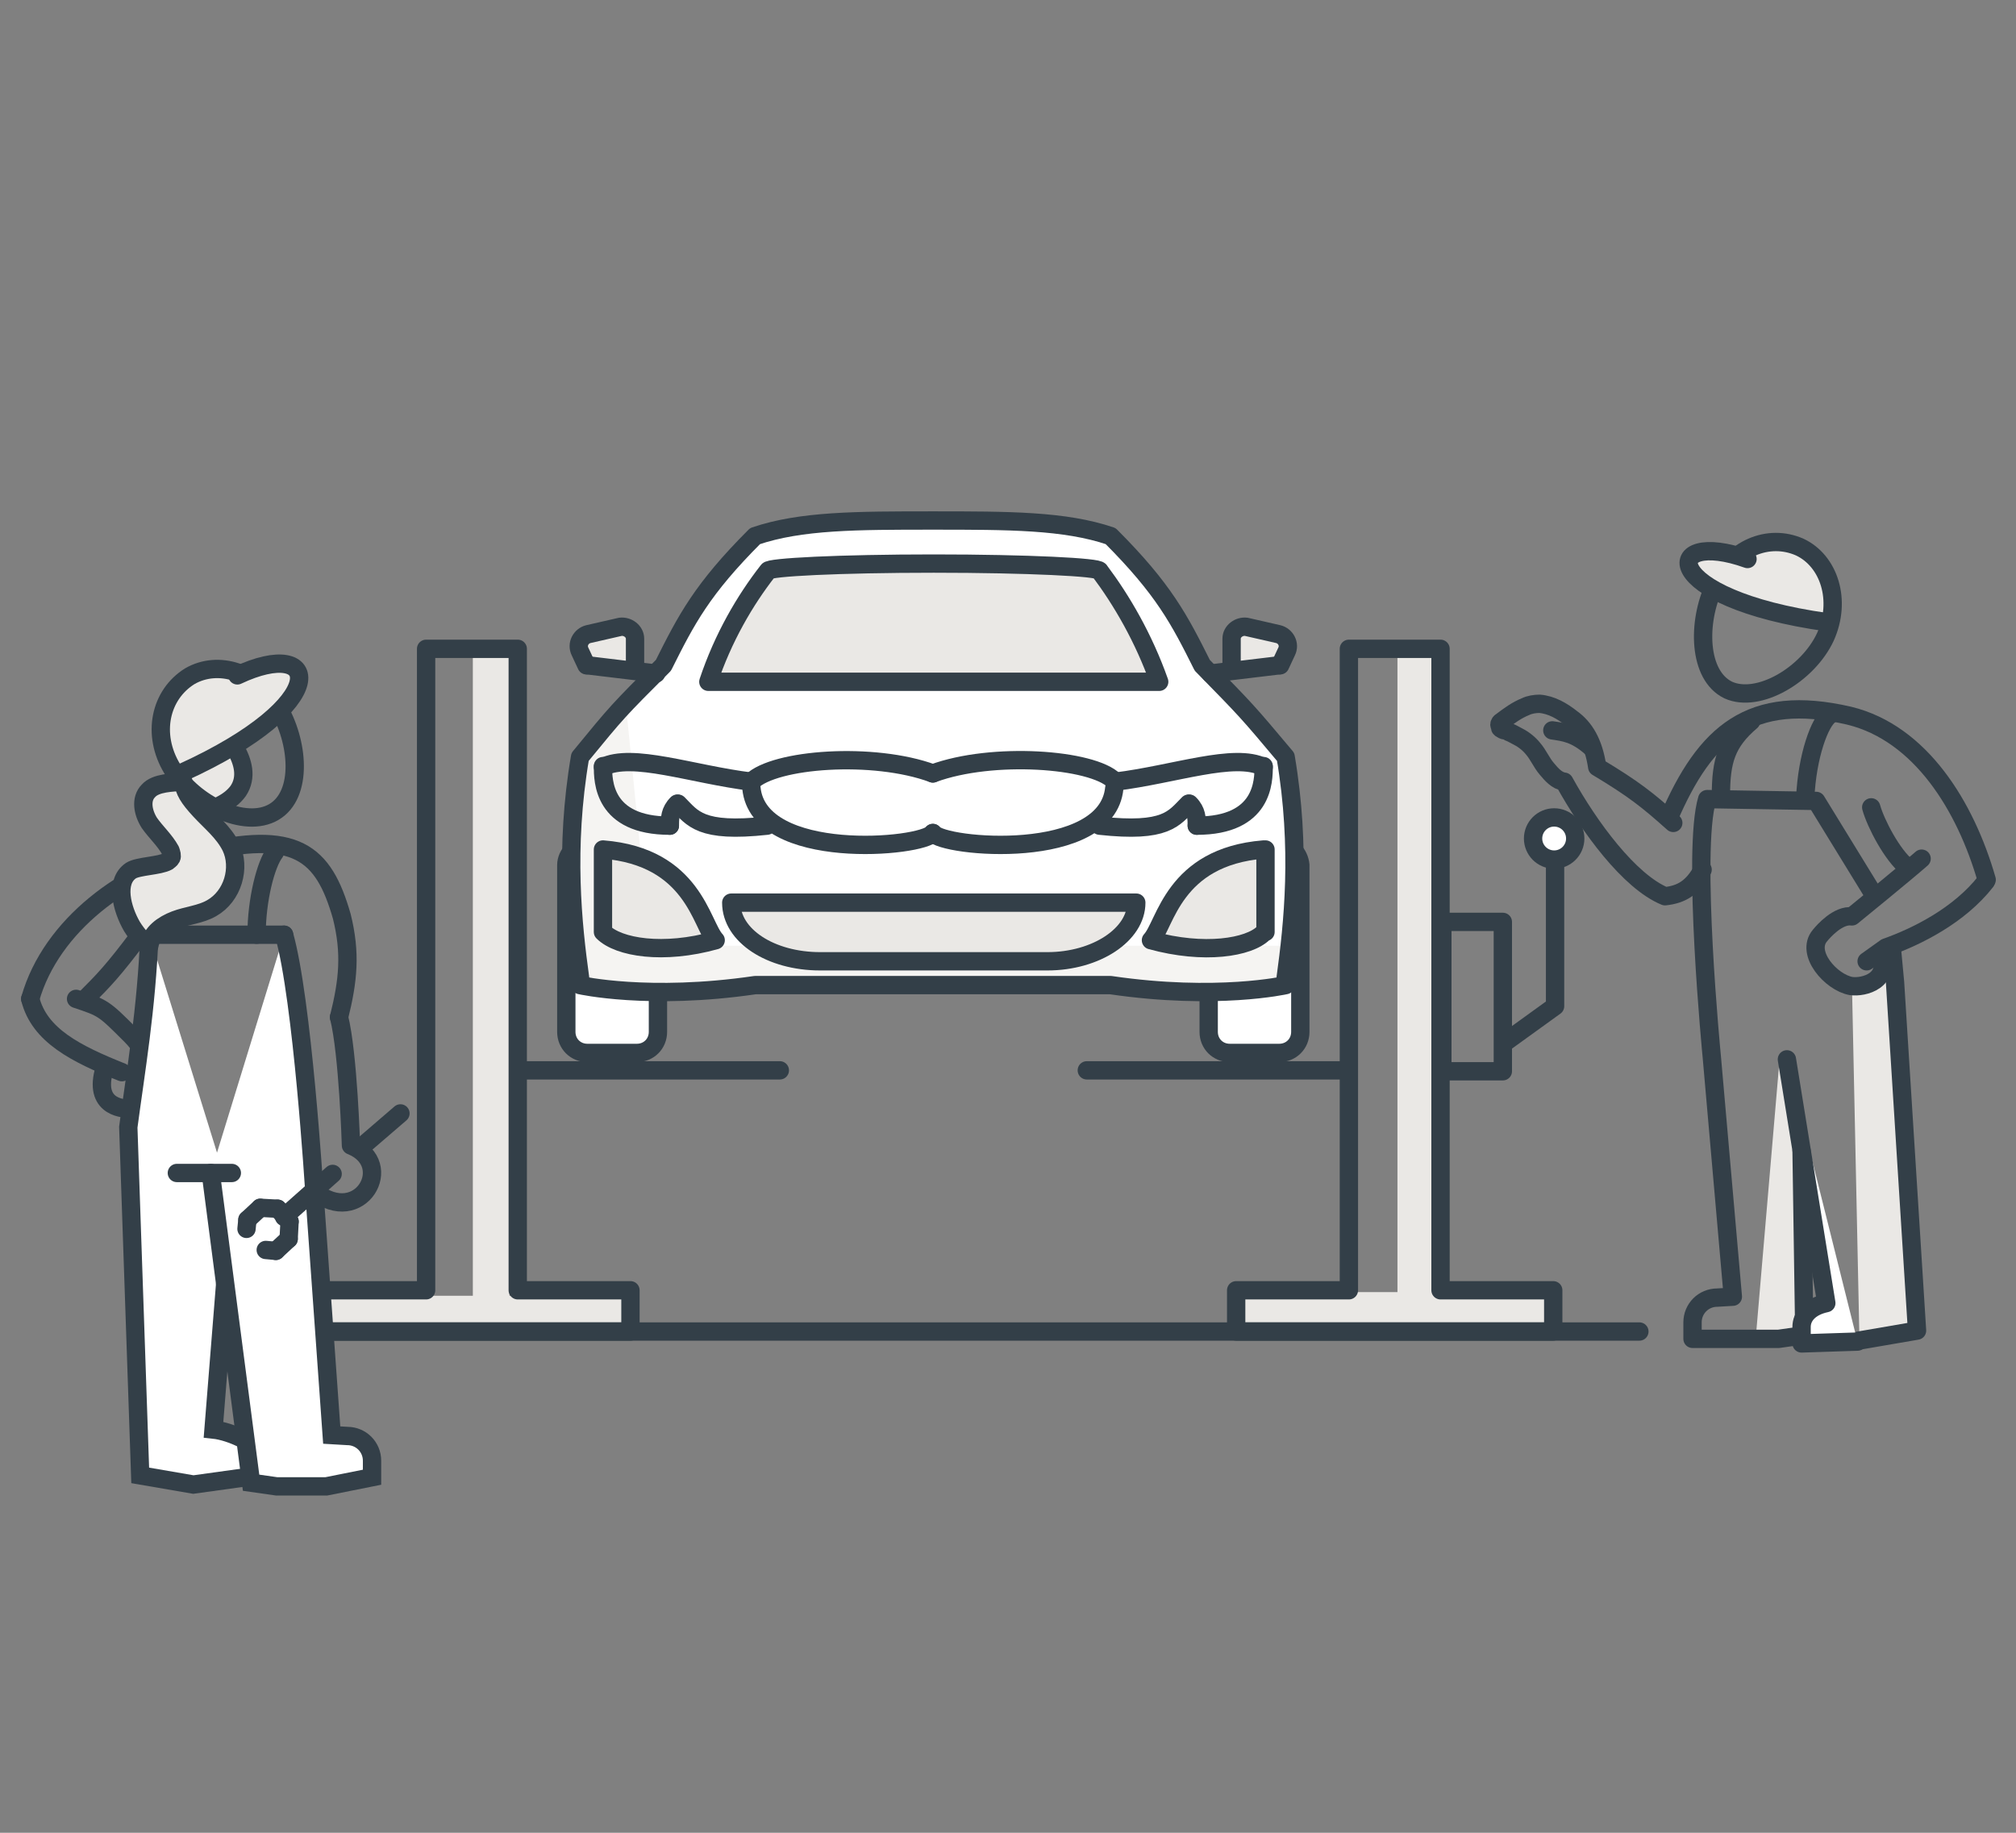 <?xml version="1.0" encoding="utf-8"?>
<!-- Generator: Adobe Illustrator 24.2.0, SVG Export Plug-In . SVG Version: 6.00 Build 0)  -->
<svg version="1.1" id="Layer_1" xmlns="http://www.w3.org/2000/svg" xmlns:xlink="http://www.w3.org/1999/xlink" x="0px" y="0px"
	 viewBox="0 0 220 200" style="enable-background:new 0 0 220 200;" xml:space="preserve">
<rect x="0" y="0" width="220" height="200" fill="#808080" stroke="none"/>
<style type="text/css">
	.st0{fill:#EAE8E5;}
	.st1{fill:none;stroke:#333F48;stroke-width:2;stroke-linecap:round;stroke-linejoin:round;stroke-miterlimit:10;}
	.st2{fill:#EAE8E5;stroke:#333F48;stroke-width:2;stroke-linecap:round;stroke-linejoin:round;stroke-miterlimit:10;}
	.st3{fill:#FFFFFF;stroke:#333F48;stroke-width:2;stroke-linecap:round;stroke-linejoin:round;stroke-miterlimit:10;}
	.st4{clip-path:url(#SVGID_2_);fill:none;stroke:#EAE8E5;stroke-width:4;stroke-miterlimit:10;}
	.st5{clip-path:url(#SVGID_4_);fill:none;stroke:#EAE8E5;stroke-width:4;stroke-miterlimit:10;}
	.st6{fill:#FFFFFF;stroke:#333F48;stroke-width:2;stroke-miterlimit:10;}
	.st7{fill:none;stroke:#333F48;stroke-width:2;stroke-linecap:round;stroke-miterlimit:10;}
	.st8{fill:#FFFFFF;stroke:#333F48;stroke-width:2;stroke-linecap:round;stroke-miterlimit:10;}
	.st9{fill:#FFFFFF;}
	.st10{clip-path:url(#SVGID_6_);fill:#F5F4F2;}
</style>
<polygon class="st0" points="205.9,106.5 204.3,107.2 202.1,107.5 202.9,145.5 208.5,145.2 209.1,142.8 206.6,107 "/>
<path class="st0" d="M194.2,115.6l-2.6,30.4c0,0,3.9,0.3,4.1-0.1c0.2-0.4,0.7-1.6,0.7-1.6s0.5-3.4,0.5-3.9c0-0.5,0.4-10.8,0.4-10.8
	L194.2,115.6z"/>
<polygon class="st0" points="189.8,60.9 186.2,59.9 184.5,61 185.2,63 189.2,65.6 193.8,66.8 197.6,68 199.8,68.2 199.6,63 
	196.8,60.1 194.5,58.9 191.1,59.7 "/>
<path class="st1" d="M199.2,69.5c-1.9,4.1-7.3,7.3-10.6,5.8c-3.3-1.6-3.4-7.4-1.5-11.4c1.9-4.1,5.9-5.7,9.3-4.2
	C199.6,61.2,201,65.5,199.2,69.5z"/>
<path class="st1" d="M199.7,78c-1.1,0.7-2.5,4.5-2.7,9.1"/>
<path class="st1" d="M191.1,78.7c-2.7,2.3-3.3,4.3-3.3,8.1"/>
<path class="st1" d="M208.1,94.6c-1.6-1.3-3.4-4.7-3.9-6.5"/>
<path class="st1" d="M196.6,125.6l0.3,20.1l-2.8,0.4h-5.4h-4v-1.8c0-1.5,1.2-2.7,2.7-2.7l1.7-0.1l-2.3-26.2c0,0-2.2-22.5-0.5-28.1
	l11.9,0.2l6.2,10.1"/>
<path class="st1" d="M182.1,89.3c4-9.3,8.9-13.7,19.7-11.2c7.8,1.9,12.7,9.9,15,17.9"/>
<path class="st1" d="M203.7,104.9l2.1-1.5c3.4-1.2,8-3.5,10.9-7.2"/>
<path class="st1" d="M209.7,93.7c-1.7,1.5-7.6,6.3-7.6,6.3c-1.5-0.2-3.1,1.6-3.5,2.1c-1.6,1.9,1.2,5.1,3.4,5.5
	c1.4,0.2,4.4-0.6,3.2-3.6"/>
<path class="st1" d="M169.4,79.7c1.3,0.2,2.5,0.3,4.3,1.9"/>
<path class="st1" d="M182.6,89.8c-2.8-2.5-4.3-3.7-8.3-6.1l0,0c-0.4-2.7-1.4-4.3-2.8-5.3c-1-0.8-2.2-1.5-3.5-1.6
	c-0.5,0-1.1,0.1-1.5,0.3c-1,0.4-1.8,1-2.6,1.6c-0.1,0.1-0.2,0.1-0.2,0.2c-0.1,0.1-0.1,0.2,0,0.4c0,0.1,0,0.2,0.1,0.2
	c0.1,0.1,0.3,0.2,0.4,0.2c0.2,0,0.3,0.1,0.5,0.2c0.3,0.1,0.6,0.3,1,0.5c0.6,0.3,1.2,0.8,1.6,1.3c0.6,0.7,0.9,1.5,1.5,2.2
	c0.5,0.6,1.1,1.3,1.9,1.4l0,0c2.7,4.9,7.1,10.9,11,12.5c1.8-0.2,3-0.9,4.1-2.9"/>
<path class="st2" d="M199.4,67.9c-18.6-2.6-18.2-10.3-8.7-6.9"/>
<polyline class="st1" points="202.8,146.3 209.2,145.2 206.8,107.2 206.5,104 "/>
<path class="st3" d="M195,115.6l4.3,26.6c-1.9,0.4-2.7,1.5-2.7,2.6v1.8l6.1-0.2"/>
<g>
	<defs>
		<polygon id="SVGID_1_" points="56.4,140.7 56.4,70.7 46.3,70.7 46.3,140.7 34.1,140.7 34.1,145.1 46.3,145.1 56.4,145.1 
			68.7,145.1 68.7,140.7 		"/>
	</defs>
	<clipPath id="SVGID_2_">
		<use xlink:href="#SVGID_1_"  style="overflow:visible;"/>
	</clipPath>
	<line class="st4" x1="53.6" y1="58.1" x2="53.6" y2="176.3"/>
	<line class="st4" x1="28.5" y1="143.4" x2="85.2" y2="143.4"/>
</g>
<g>
	<defs>
		<polygon id="SVGID_3_" points="157.2,140.3 157.2,70.3 147.2,70.3 147.2,140.3 134.9,140.3 134.9,144.8 147.2,144.8 157.2,144.8 
			169.5,144.8 169.5,140.3 		"/>
	</defs>
	<clipPath id="SVGID_4_">
		<use xlink:href="#SVGID_3_"  style="overflow:visible;"/>
	</clipPath>
	<line class="st5" x1="154.5" y1="57.7" x2="154.5" y2="176"/>
	<line class="st5" x1="129.4" y1="143" x2="186" y2="143"/>
</g>
<g>
	<line class="st1" x1="178.9" y1="145.3" x2="24.8" y2="145.3"/>
	<g>
		<polygon class="st1" points="157.2,140.8 157.2,70.8 147.2,70.8 147.2,140.8 134.9,140.8 134.9,145.3 147.2,145.3 157.2,145.3 
			169.5,145.3 169.5,140.8 		"/>
		<polygon class="st1" points="56.5,70.8 46.5,70.8 46.5,140.8 34.2,140.8 34.2,145.3 46.5,145.3 56.5,145.3 68.8,145.3 68.8,140.8 
			56.5,140.8 		"/>
	</g>
</g>
<line class="st1" x1="57.2" y1="116.8" x2="85.1" y2="116.8"/>
<line class="st1" x1="118.6" y1="116.8" x2="146.5" y2="116.8"/>
<circle class="st6" cx="169.6" cy="91.5" r="2.3"/>
<rect x="157.4" y="100.6" class="st1" width="6.6" height="16.3"/>
<polyline class="st1" points="164.3,113.7 169.7,109.8 169.7,109.4 169.7,93.9 "/>
<g>
	<path class="st1" d="M11.3,117c-1,4,2.4,4,3,4c4-2,2-6,0-8c-3-3-3-3-6-4"/>
	<path class="st6" d="M16.3,102c-0.3,8-1.5,15-2.3,21l1.3,38l5.8,1l7.2-1v-2.3c-0.1-1.1-3.1-2.5-5-2.7l2-25"/>
	<path class="st0" d="M23.1,89c0.8-0.4,1.5-0.9,2-1.6c1-1.4,1.4-4.3,0.6-5.7l-4,0.4l-0.9,1.1c0,0-1,0.1-0.9,1.1s1.1,0.9,1.2,1.9
		s1.1,0.9,1.2,1.9S23.1,89,23.1,89z"/>
	<path class="st0" d="M29.1,130.6l2.6,30.4c0,0-3.9,0.3-4.1-0.1c-0.2-0.4-0.7-1.6-0.7-1.6s-0.5-3.4-0.5-3.9c0-0.5-0.4-10.8-0.4-10.8
		L29.1,130.6z"/>
	<polygon class="st0" points="27.3,74.5 30.7,73.1 32.5,74 32.1,76.1 28.3,79.1 23.9,80.8 21.8,83.1 18.9,84.4 17.7,77.5 20.2,74.4 
		22.4,72.9 25.8,73.4 	"/>
	<path class="st1" d="M18.8,83.9c2.3,3.8,7.9,6.6,11.1,4.7c3.2-1.9,2.7-7.7,0.4-11.5s-6.5-5.1-9.6-3.3
		C17.5,75.8,16.5,80.1,18.8,83.9z"/>
	<path class="st1" d="M30,93c-1,1.3-2,5.2-2,9"/>
	<path class="st2" d="M19.9,84.3c16.7-7.6,15.1-14.9,6-10.6"/>
	<line class="st7" x1="31" y1="102" x2="17" y2="102"/>
	<path class="st8" d="M23,128l4.4,33.8l2.8,0.4h5.4l5-1v-1.8c0-1.5-1.2-2.7-2.7-2.7l-1.7-0.1L34.3,130c0,0-1.3-21-3.3-28"/>
	<line class="st1" x1="19.3" y1="128" x2="25.3" y2="128"/>
	<path class="st2" d="M25.7,81.7c0.8,1.4,1.3,3.1,0.3,4.6c-0.5,0.7-1.2,1.2-2,1.6"/>
	<path class="st1" d="M3.3,109c1,4,5,6,10,8"/>
	<path class="st1" d="M15.3,102c-3,4-4,5-6,7"/>
	<path class="st1" d="M37,111c1-4,1.3-7,0.3-11c-2-7-5-9.5-15.7-6.9c-7.8,1.9-16,7.8-18.3,15.9"/>
	<path class="st1" d="M37,111c1,4,1.3,14,1.3,14c5,2,1,9-4,5"/>
	<line class="st1" x1="36.3" y1="128.1" x2="31" y2="132.8"/>
	<g>
		<line class="st8" x1="28.4" y1="131.8" x2="27" y2="133.1"/>
		<line class="st8" x1="30.3" y1="131.9" x2="28.4" y2="131.8"/>
		<line class="st8" x1="27" y1="133.1" x2="26.9" y2="134.1"/>
		<line class="st8" x1="31.6" y1="133.3" x2="30.3" y2="131.9"/>
		<g>
			<line class="st8" x1="31.5" y1="135.2" x2="30.1" y2="136.5"/>
			<line class="st8" x1="31.6" y1="133.3" x2="31.5" y2="135.2"/>
			<line class="st8" x1="30.1" y1="136.5" x2="29" y2="136.4"/>
		</g>
	</g>
	<line class="st1" x1="43.7" y1="121.5" x2="39.4" y2="125.2"/>
	<path class="st2" d="M20,85.3c-1.2,0.1-3,0.1-3.8,1c-0.9,0.9-0.6,2.4,0.1,3.5c0.7,1,1.7,1.9,2.3,3c0.1,0.3,0.2,0.6,0.1,0.8
		c-0.1,0.2-0.3,0.3-0.4,0.4c-0.9,0.5-3.2,0.5-4,1c-1.8,1.2-1,4.2,0.1,6.1c0.6,1,1.9,2.4,1.9,2.1c0.2-1.4,1.5-2.3,2.8-2.8
		c1.3-0.5,2.8-0.6,4-1.3c2.3-1.3,3.2-4.4,2.1-6.7c-0.8-1.6-2.2-2.7-3.4-4S20.1,86.3,20,85.3"/>
</g>
<g>
	<g>
		<path class="st3" d="M64.1,92.1h5.4c1.3,0,2.3,1,2.3,2.3v18.2c0,1.3-1,2.3-2.3,2.3h-5.4c-1.3,0-2.3-1-2.3-2.3V94.4
			C61.8,93.2,62.9,92.1,64.1,92.1z"/>
		<path class="st3" d="M139.6,92.1h-5.4c-1.3,0-2.3,1-2.3,2.3v18.2c0,1.3,1,2.3,2.3,2.3h5.4c1.3,0,2.3-1,2.3-2.3V94.4
			C141.8,93.2,140.8,92.1,139.6,92.1z"/>
	</g>
	<g>
		<path class="st9" d="M63.3,107.5c0,0,7.5,1.7,19.1,0c0,0,8.4,0,19.4,0s19.4,0,19.4,0c11.6,1.7,19.1,0,19.1,0v-0.8
			c0.8-5.8,1.7-14.1,0-24.1c-4.2-5-4.2-5-9.1-10c-2.5-5-4.2-8.3-10-14.1c-5-1.7-11.1-1.7-19.4-1.7s-14.4,0-19.4,1.7
			c-5.8,5.8-7.5,9.1-10,14.1c-5,5-5,5-9.1,10c-1.7,10-0.8,18.3,0,24.1"/>
		<g>
			<defs>
				<path id="SVGID_5_" d="M63.3,107.5c0,0,7.5,1.7,19.1,0c0,0,8.4,0,19.4,0s19.4,0,19.4,0c11.6,1.7,19.1,0,19.1,0v-0.8
					c0.8-5.8,1.7-14.1,0-24.1c-4.2-5-4.2-5-9.1-10c-2.5-5-4.2-8.3-10-14.1c-5-1.7-11.1-1.7-19.4-1.7s-14.4,0-19.4,1.7
					c-5.8,5.8-7.5,9.1-10,14.1c-5,5-5,5-9.1,10c-1.7,10-0.8,18.3,0,24.1"/>
			</defs>
			<clipPath id="SVGID_6_">
				<use xlink:href="#SVGID_5_"  style="overflow:visible;"/>
			</clipPath>
			<rect x="40" y="103.2" class="st10" width="164.5" height="5.1"/>
			<polygon class="st10" points="64.4,130.9 56.3,49.2 65.5,48.6 73.6,130.3 			"/>
		</g>
		<path class="st2" d="M134.4,72.6v-2.9c0-0.8,0.8-1.4,1.6-1.3l3.5,0.8c0.8,0.2,1.3,1.1,0.9,1.9l-0.7,1.5"/>
		<path class="st2" d="M69.3,72.6v-2.9c0-0.8-0.8-1.4-1.6-1.3l-3.5,0.8c-0.8,0.2-1.3,1.1-0.9,1.9l0.7,1.5"/>
		<line class="st1" x1="132.1" y1="73.5" x2="139.6" y2="72.6"/>
		<g>
			<path class="st1" d="M101.8,90.9c1.1,1.6,19,3.2,19.8-4.9"/>
			<g>
				<path class="st1" d="M101.8,84.4c6.5-2.4,17.4-1.6,19.8,0.8"/>
				<path class="st1" d="M121.7,85.3c6.5-0.8,13-3.2,16.2-1.6"/>
				<path class="st1" d="M120,90.1c7.3,0.8,8.1-0.8,9.7-2.4"/>
				<path class="st1" d="M130.6,90.1c7.3,0,7.3-4.9,7.3-6.5"/>
				<path class="st1" d="M129.8,87.7c0.8,0.8,0.8,1.6,0.8,2.4"/>
				<path class="st1" d="M101.8,84.4C95.3,82,84.5,82.8,82,85.3"/>
				<path class="st1" d="M101.8,90.9c-1.1,1.6-19,3.2-19.8-4.9"/>
				<path class="st1" d="M82,85.3c-6.5-0.8-13-3.2-16.2-1.6"/>
				<path class="st1" d="M83.7,90.1c-7.3,0.8-8.1-0.8-9.7-2.4"/>
				<path class="st1" d="M73.1,90.1c-7.3,0-7.3-4.9-7.3-6.5"/>
				<path class="st1" d="M73.9,87.7c-0.8,0.8-0.8,1.6-0.8,2.4"/>
			</g>
		</g>
		<path class="st2" d="M79.8,98.5c0,3.6,4.3,6.4,9.7,6.4h12.4h12.4c5.3,0,9.7-2.9,9.7-6.4h-22H79.8z"/>
		<path class="st2" d="M101.8,74.4c-13.4,0-24.5,0-24.5,0c1.6-4.8,4-8.9,6.5-12.1c0-0.4,7.8-0.8,18.1-0.8s18.1,0.4,18.1,0.8
			c2.4,3.2,4.8,7.3,6.5,12.1C126.4,74.4,115.2,74.4,101.8,74.4z"/>
		<line class="st1" x1="71.6" y1="73.5" x2="64.1" y2="72.6"/>
		<path class="st2" d="M138.1,101.7v-9h-0.2c-9.9,0.8-10.7,8.2-12.3,9.9c5.8,1.6,10.7,0.8,12.3-0.8"/>
		<path class="st2" d="M65.8,101.7v-9c9.9,0.8,10.7,8.2,12.3,9.9C72.4,104.2,67.5,103.4,65.8,101.7z"/>
		<path class="st1" d="M63.3,107.5c0,0,7.5,1.7,19.1,0c0,0,8.4,0,19.4,0s19.4,0,19.4,0c11.6,1.7,19.1,0,19.1,0v-0.8
			c0.8-5.8,1.7-14.1,0-24.1c-4.2-5-4.2-5-9.1-10c-2.5-5-4.2-8.3-10-14.1c-5-1.7-11.1-1.7-19.4-1.7s-14.4,0-19.4,1.7
			c-5.8,5.8-7.5,9.1-10,14.1c-5,5-5,5-9.1,10c-1.7,10-0.8,18.3,0,24.1"/>
	</g>
</g>
</svg>
